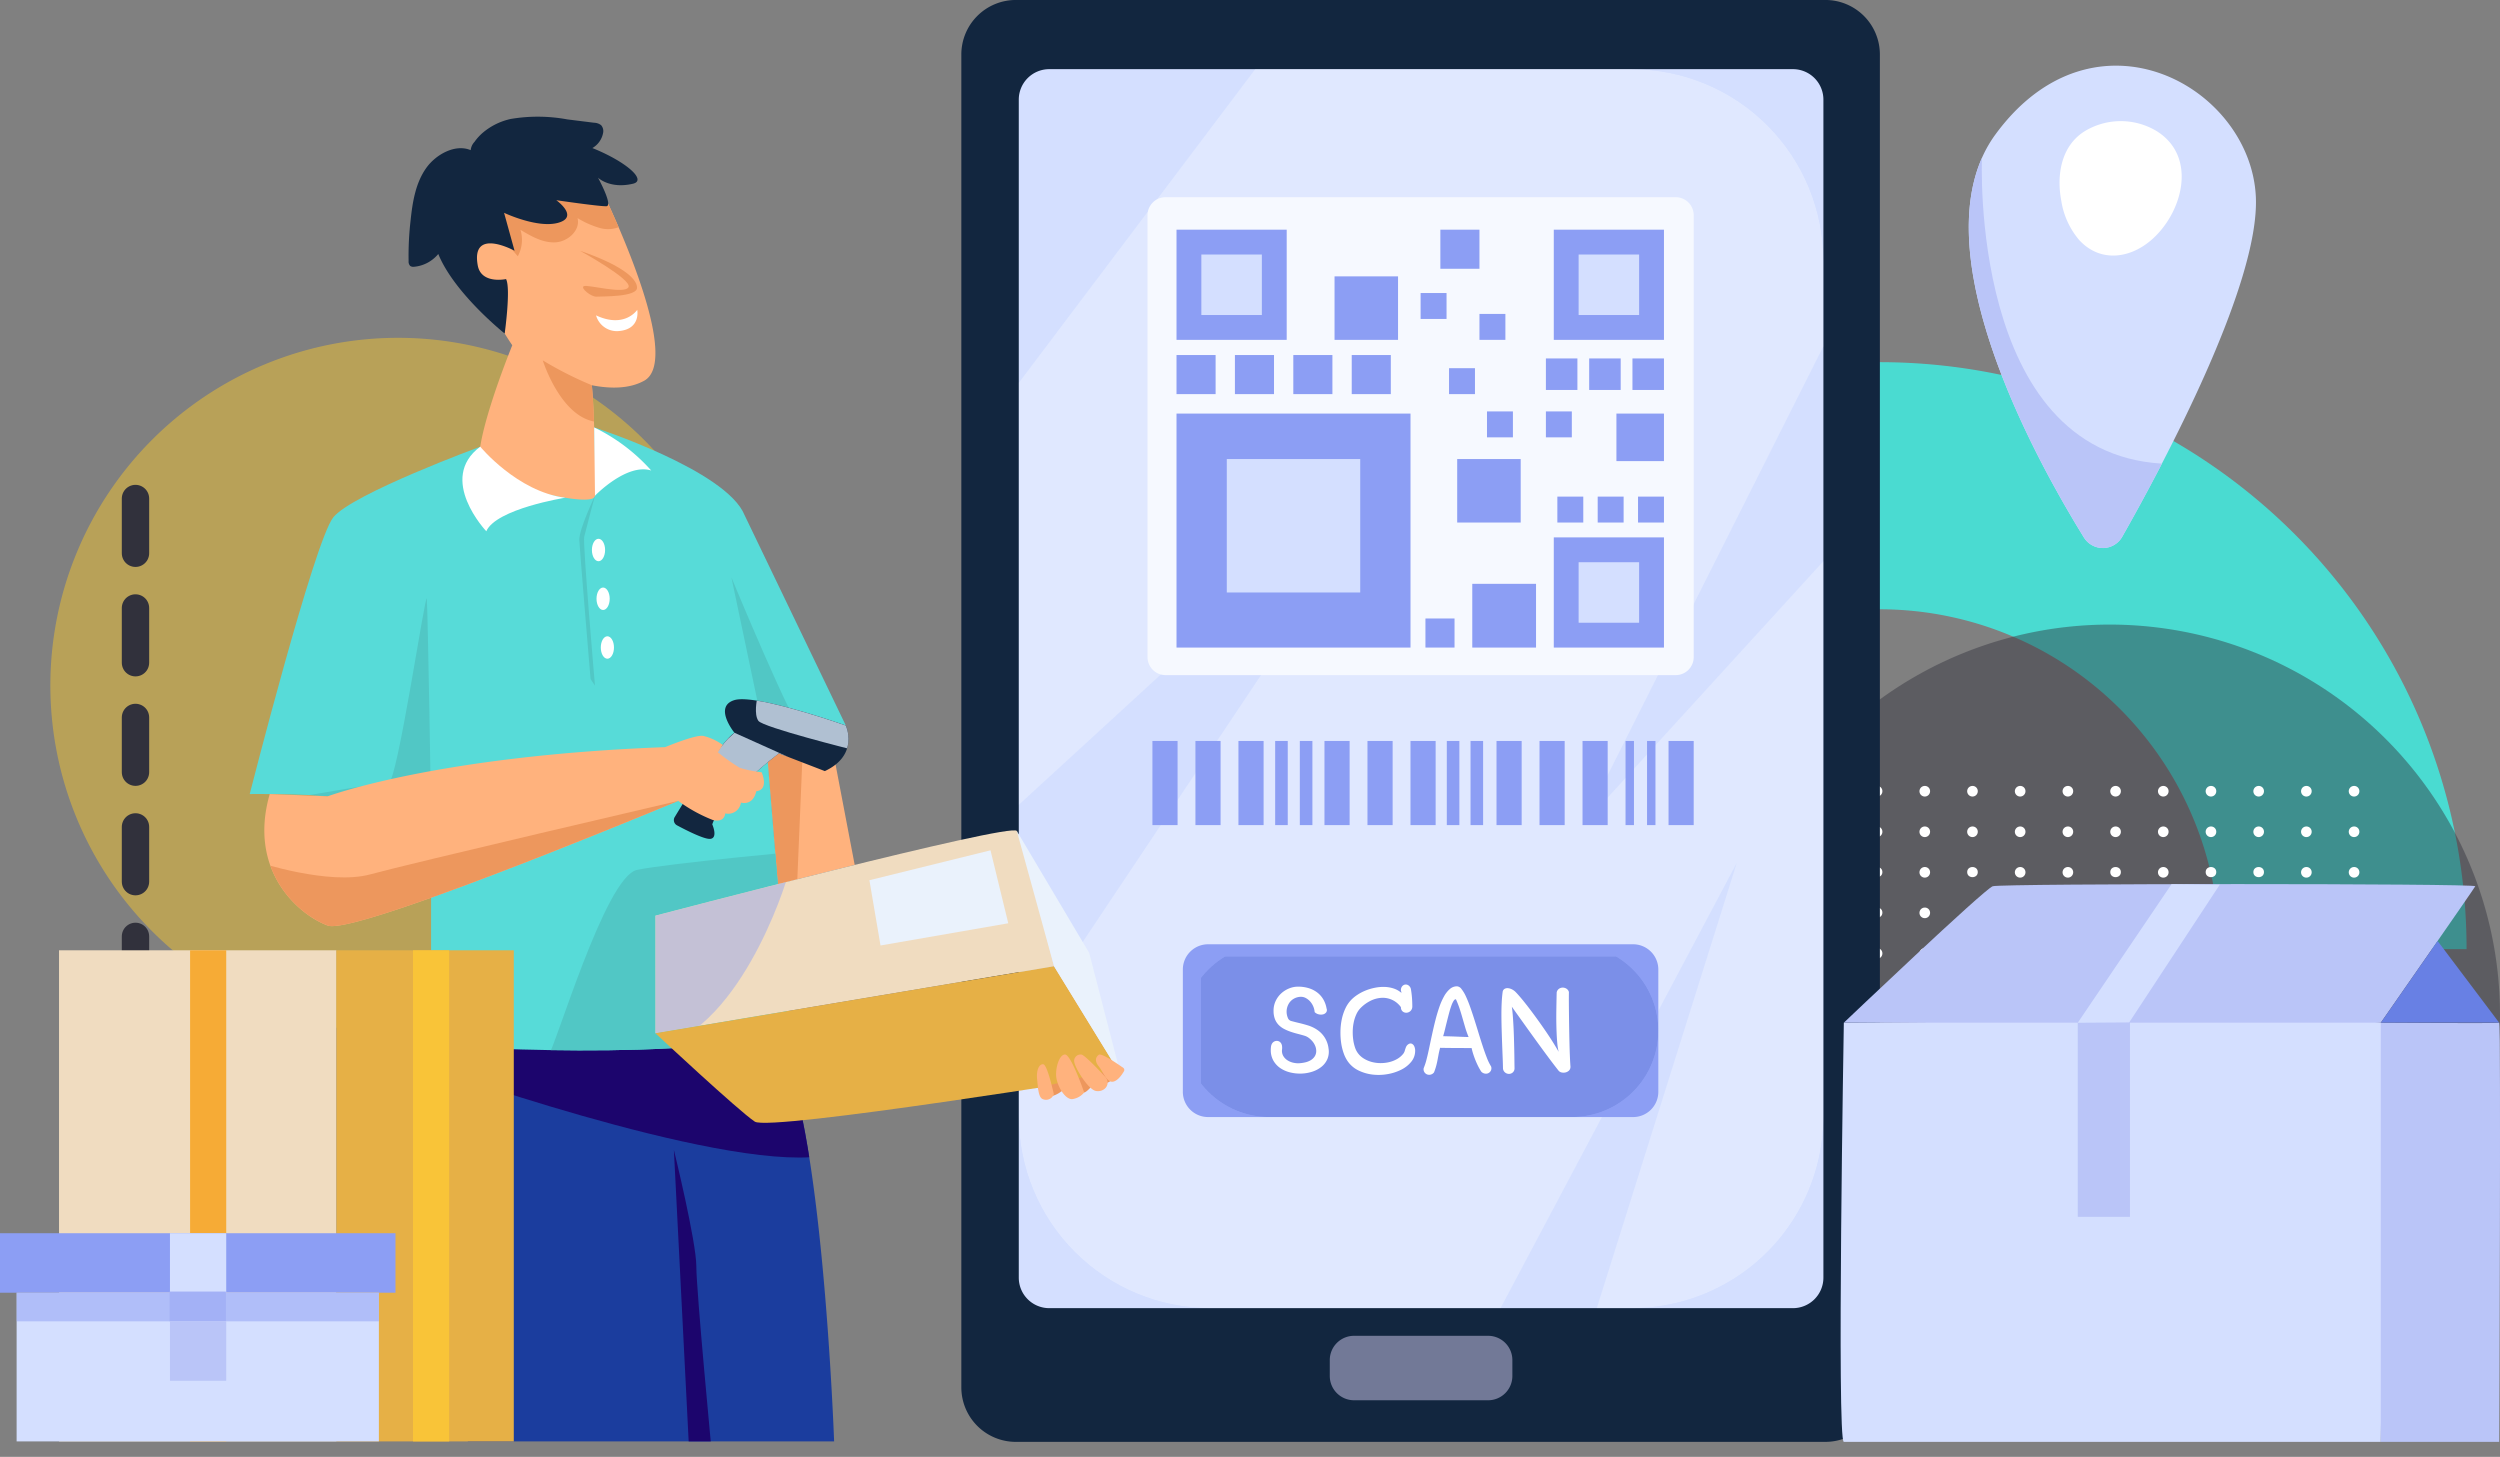 <svg xmlns="http://www.w3.org/2000/svg" xmlns:xlink="http://www.w3.org/1999/xlink" width="365.413" height="212.941" viewBox="0 0 365.413 212.941">
  <rect x="0" y="0" width="365.413" height="212.941" fill="#808080" stroke="none"/>
  <defs>
    <clipPath id="clip-path">
      <rect id="Rectángulo_352791" data-name="Rectángulo 352791" width="180.209" height="91.934" fill="#12263f"/>
    </clipPath>
    <clipPath id="clip-path-2">
      <rect id="Rectángulo_358504" data-name="Rectángulo 358504" width="365.413" height="212.941" fill="none"/>
    </clipPath>
    <clipPath id="clip-path-3">
      <rect id="Rectángulo_358431" data-name="Rectángulo 358431" width="365.413" height="212.94" fill="none"/>
    </clipPath>
    <clipPath id="clip-path-4">
      <path id="Rectángulo_358433" data-name="Rectángulo 358433" d="M28,0H89.609a28,28,0,0,1,28,28V153.1a28,28,0,0,1-28,28H28a28,28,0,0,1-28-28V28A28,28,0,0,1,28,0Z" fill="none"/>
    </clipPath>
    <clipPath id="clip-path-5">
      <rect id="Rectángulo_358432" data-name="Rectángulo 358432" width="137.346" height="196.52" fill="none"/>
    </clipPath>
    <clipPath id="clip-path-7">
      <path id="Rectángulo_358481" data-name="Rectángulo 358481" d="M12.628,0H56.871A12.627,12.627,0,0,1,69.5,12.627v0A12.628,12.628,0,0,1,56.87,25.255H12.628A12.628,12.628,0,0,1,0,12.628v0A12.628,12.628,0,0,1,12.628,0Z" fill="none"/>
    </clipPath>
    <clipPath id="clip-path-8">
      <rect id="Rectángulo_358480" data-name="Rectángulo 358480" width="69.136" height="26.555" fill="none"/>
    </clipPath>
    <clipPath id="clip-path-10">
      <path id="Trazado_751793" data-name="Trazado 751793" d="M398.381,959.792a40.4,40.4,0,0,0-1.76,19.339c1.793,10.107,4.867,38.671,4.867,38.671h53.537s-1.762-49-8.309-58.01Z" transform="translate(-396.115 -959.792)" fill="none"/>
    </clipPath>
    <clipPath id="clip-path-12">
      <path id="Trazado_751796" data-name="Trazado 751796" d="M703.99,677.083l1.716,20.685,11.232-2.806-3.6-18.872Z" transform="translate(-703.99 -676.09)" fill="#ed975d"/>
    </clipPath>
    <clipPath id="clip-path-14">
      <path id="Trazado_751800" data-name="Trazado 751800" d="M263.155,395.57s-18.683,6.874-21.47,10.317-12.224,40.456-12.224,40.456,18.978-.3,26.509,2.711v34.04s40.065,2.711,52.416-2.41c0,0-1.761-21.816-3.443-41.866l11.646-2.494L301.8,405.592h0c-2.62-6.582-21.987-12.837-21.987-12.837Z" transform="translate(-229.462 -392.755)" fill="none"/>
    </clipPath>
    <clipPath id="clip-path-16">
      <path id="Trazado_751804" data-name="Trazado 751804" d="M437.59,158.871c-5.837.179-12.248,4.155-13.659,6.812-1.964,3.7,5.314,15.711,7.162,18.376,0,0-6.831,16.7-4.286,18.547s16.261,5.413,16.377,3.447c.082-1.4-.024-11.705-.457-16.147,2.789.552,5.557.508,7.66-.669,4.723-2.643-2.021-18.756-5.123-25.53a8.222,8.222,0,0,0-7.428-4.839c-.082,0-.164,0-.246,0" transform="translate(-423.597 -158.867)" fill="none"/>
    </clipPath>
    <clipPath id="clip-path-18">
      <path id="Trazado_751818" data-name="Trazado 751818" d="M628.063,642.63c-3.125.944,0,4.776,0,4.776-1.988,1.292-7.156,9.706-8.732,12.321a.864.864,0,0,0,.332,1.21c1.342.719,3.995,2.066,4.862,1.979,1.179-.118.295-2.123.295-2.123,1.356-4.01,9.73-10.378,9.73-10.378l6.722,2.595c5.071-2.359,3.066-6.663,3.066-6.663S633.5,642.5,629.162,642.5a3.919,3.919,0,0,0-1.1.126" transform="translate(-619.207 -642.504)" fill="none"/>
    </clipPath>
    <clipPath id="clip-path-20">
      <path id="Trazado_751821" data-name="Trazado 751821" d="M301.495,677.75c-33.4,1.252-49.31,7.186-49.31,7.186l-8.481-.329c-3.248,11.325,4.332,17.707,8.481,19.224,3.7,1.351,42.765-14.713,51.222-18.224a22.118,22.118,0,0,0,5.076,2.8c1.758.416,1.8-.971,1.8-.971a1.874,1.874,0,0,0,2.294-1.573c1.924.416,2.239-1.665,2.239-1.665,1.943-.231.786-2.775.786-2.775a17.225,17.225,0,0,1-3.192-.647,27.8,27.8,0,0,1-3.2-2.268l.7-1.085a8.15,8.15,0,0,0-2.862-1.319,1.284,1.284,0,0,0-.184-.012c-1.173,0-4.1,1.143-5.37,1.659" transform="translate(-242.916 -676.09)" fill="none"/>
    </clipPath>
    <clipPath id="clip-path-22">
      <path id="Trazado_751824" data-name="Trazado 751824" d="M602.25,775.468v17.195l58.263-9.795s-4.625-18.5-5.442-19.774c-.036-.057-.174-.084-.4-.084-4.942,0-52.417,12.458-52.417,12.458" transform="translate(-602.25 -763.01)" fill="none"/>
    </clipPath>
    <clipPath id="clip-path-23">
      <rect id="Rectángulo_358489" data-name="Rectángulo 358489" width="24.013" height="27.74" fill="none"/>
    </clipPath>
    <clipPath id="clip-path-25">
      <rect id="Rectángulo_358498" data-name="Rectángulo 358498" width="52.95" height="4.178" fill="none"/>
    </clipPath>
    <clipPath id="clip-path-26">
      <path id="Trazado_751840" data-name="Trazado 751840" d="M1812.96,70.455c-11.6,15.85,5.7,47.217,12.926,58.9a3.259,3.259,0,0,0,5.608-.1c6.032-10.629,20.084-36.858,19.53-49.624-.448-10.339-9.906-19.219-20.444-19.219-6.012,0-12.377,2.891-17.619,10.052" transform="translate(-1809.062 -60.403)" fill="none"/>
    </clipPath>
  </defs>
  <g id="Grupo_1022456" data-name="Grupo 1022456" transform="translate(8055.661 7583.24)">
    <g id="Grupo_1020694" data-name="Grupo 1020694" transform="translate(-8048.3 -7536.442)">
      <g id="Enmascarar_grupo_1018593" data-name="Enmascarar grupo 1018593" transform="translate(177.843 0)" clip-path="url(#clip-path)">
        <path id="Trazado_151731" data-name="Trazado 151731" d="M85.8,135.479A49.676,49.676,0,1,1,135.479,85.8,49.732,49.732,0,0,1,85.8,135.479m0,36.128A85.8,85.8,0,1,0,0,85.8,85.8,85.8,0,0,0,85.8,171.607Z" transform="translate(3.722 6.131)" fill="#4adbd1"/>
      </g>
      <g id="Grupo_1018971" data-name="Grupo 1018971" transform="translate(0 0)">
        <path id="Trazado_145969" data-name="Trazado 145969" d="M50.818,0A50.818,50.818,0,1,1,0,50.818,50.818,50.818,0,0,1,50.818,0Z" transform="translate(0 2.579)" fill="#ffca28" opacity="0.444" style="mix-blend-mode: multiply;isolation: isolate"/>
        <rect id="Rectángulo_34812" data-name="Rectángulo 34812" width="358.052" height="150.812" transform="translate(0)" fill="none"/>
        <path id="Trazado_145971" data-name="Trazado 145971" d="M5.8,0A5.8,5.8,0,1,1,0,5.8,5.8,5.8,0,0,1,5.8,0Z" transform="translate(22.914 127.719)" fill="#31313c" opacity="0.444" style="mix-blend-mode: multiply;isolation: isolate"/>
        <g id="Grupo_80270" data-name="Grupo 80270" transform="translate(243.956 44.494)">
          <path id="Trazado_145968" data-name="Trazado 145968" d="M57.048,0A57.048,57.048,0,1,1,0,57.048,57.048,57.048,0,0,1,57.048,0Z" transform="translate(0)" fill="#31313c" opacity="0.444" style="mix-blend-mode: multiply;isolation: isolate"/>
          <g id="Grupo_78276" data-name="Grupo 78276" transform="translate(22.273 23.584)">
            <g id="Grupo_53306" data-name="Grupo 53306">
              <path id="Trazado_99200" data-name="Trazado 99200" d="M415.763,50.964a.775.775,0,1,1-.775-.74A.758.758,0,0,1,415.763,50.964Z" transform="translate(-414.214 -50.224)" fill="#fff"/>
              <path id="Trazado_99201" data-name="Trazado 99201" d="M424.209,50.964a.775.775,0,1,1-.774-.74A.758.758,0,0,1,424.209,50.964Z" transform="translate(-415.689 -50.224)" fill="#fff"/>
              <path id="Trazado_99202" data-name="Trazado 99202" d="M432.655,50.964a.775.775,0,1,1-.774-.74A.758.758,0,0,1,432.655,50.964Z" transform="translate(-417.163 -50.224)" fill="#fff"/>
              <path id="Trazado_99203" data-name="Trazado 99203" d="M441.1,50.964a.775.775,0,1,1-.775-.74A.758.758,0,0,1,441.1,50.964Z" transform="translate(-418.638 -50.224)" fill="#fff"/>
              <path id="Trazado_99204" data-name="Trazado 99204" d="M449.548,50.964a.775.775,0,1,1-.774-.74A.758.758,0,0,1,449.548,50.964Z" transform="translate(-420.112 -50.224)" fill="#fff"/>
              <path id="Trazado_99205" data-name="Trazado 99205" d="M457.994,50.964a.775.775,0,1,1-.774-.74A.758.758,0,0,1,457.994,50.964Z" transform="translate(-421.587 -50.224)" fill="#fff"/>
              <path id="Trazado_99206" data-name="Trazado 99206" d="M466.441,50.964a.775.775,0,1,1-.775-.74A.759.759,0,0,1,466.441,50.964Z" transform="translate(-423.061 -50.224)" fill="#fff"/>
              <path id="Trazado_99207" data-name="Trazado 99207" d="M474.887,50.964a.775.775,0,1,1-.774-.74A.758.758,0,0,1,474.887,50.964Z" transform="translate(-424.536 -50.224)" fill="#fff"/>
              <path id="Trazado_99208" data-name="Trazado 99208" d="M483.333,50.964a.775.775,0,1,1-.774-.74A.758.758,0,0,1,483.333,50.964Z" transform="translate(-426.01 -50.224)" fill="#fff"/>
              <path id="Trazado_99209" data-name="Trazado 99209" d="M491.78,50.964a.775.775,0,1,1-.775-.74A.759.759,0,0,1,491.78,50.964Z" transform="translate(-427.485 -50.224)" fill="#fff"/>
              <path id="Trazado_99210" data-name="Trazado 99210" d="M500.227,50.964a.775.775,0,1,1-.775-.74A.758.758,0,0,1,500.227,50.964Z" transform="translate(-428.96 -50.224)" fill="#fff"/>
            </g>
            <g id="Grupo_53307" data-name="Grupo 53307" transform="translate(0 5.927)">
              <path id="Trazado_99211" data-name="Trazado 99211" d="M415.763,58.472a.775.775,0,1,1-.775-.74A.758.758,0,0,1,415.763,58.472Z" transform="translate(-414.214 -57.732)" fill="#fff"/>
              <path id="Trazado_99212" data-name="Trazado 99212" d="M424.209,58.472a.775.775,0,1,1-.774-.74A.758.758,0,0,1,424.209,58.472Z" transform="translate(-415.689 -57.732)" fill="#fff"/>
              <path id="Trazado_99213" data-name="Trazado 99213" d="M432.655,58.472a.775.775,0,1,1-.774-.74A.758.758,0,0,1,432.655,58.472Z" transform="translate(-417.163 -57.732)" fill="#fff"/>
              <path id="Trazado_99214" data-name="Trazado 99214" d="M441.1,58.472a.775.775,0,1,1-.775-.74A.758.758,0,0,1,441.1,58.472Z" transform="translate(-418.638 -57.732)" fill="#fff"/>
              <path id="Trazado_99215" data-name="Trazado 99215" d="M449.548,58.472a.775.775,0,1,1-.774-.74A.758.758,0,0,1,449.548,58.472Z" transform="translate(-420.112 -57.732)" fill="#fff"/>
              <path id="Trazado_99216" data-name="Trazado 99216" d="M457.994,58.472a.775.775,0,1,1-.774-.74A.758.758,0,0,1,457.994,58.472Z" transform="translate(-421.587 -57.732)" fill="#fff"/>
              <path id="Trazado_99217" data-name="Trazado 99217" d="M466.441,58.472a.775.775,0,1,1-.775-.74A.759.759,0,0,1,466.441,58.472Z" transform="translate(-423.061 -57.732)" fill="#fff"/>
              <path id="Trazado_99218" data-name="Trazado 99218" d="M474.887,58.472a.775.775,0,1,1-.774-.74A.758.758,0,0,1,474.887,58.472Z" transform="translate(-424.536 -57.732)" fill="#fff"/>
              <path id="Trazado_99219" data-name="Trazado 99219" d="M483.333,58.472a.775.775,0,1,1-.774-.74A.758.758,0,0,1,483.333,58.472Z" transform="translate(-426.01 -57.732)" fill="#fff"/>
              <path id="Trazado_99220" data-name="Trazado 99220" d="M491.78,58.472a.775.775,0,1,1-.775-.74A.759.759,0,0,1,491.78,58.472Z" transform="translate(-427.485 -57.732)" fill="#fff"/>
              <path id="Trazado_99221" data-name="Trazado 99221" d="M500.227,58.472a.775.775,0,1,1-.775-.74A.758.758,0,0,1,500.227,58.472Z" transform="translate(-428.96 -57.732)" fill="#fff"/>
            </g>
            <g id="Grupo_53308" data-name="Grupo 53308" transform="translate(0 11.853)">
              <ellipse id="Elipse_3955" data-name="Elipse 3955" cx="0.775" cy="0.741" rx="0.775" ry="0.741" fill="#fff"/>
              <path id="Trazado_99222" data-name="Trazado 99222" d="M424.209,65.98a.775.775,0,1,1-.774-.74A.759.759,0,0,1,424.209,65.98Z" transform="translate(-415.689 -65.24)" fill="#fff"/>
              <ellipse id="Elipse_3956" data-name="Elipse 3956" cx="0.775" cy="0.741" rx="0.775" ry="0.741" transform="translate(13.944)" fill="#fff"/>
              <path id="Trazado_99223" data-name="Trazado 99223" d="M441.1,65.98a.775.775,0,1,1-.775-.74A.759.759,0,0,1,441.1,65.98Z" transform="translate(-418.638 -65.24)" fill="#fff"/>
              <path id="Trazado_99224" data-name="Trazado 99224" d="M449.548,65.98a.775.775,0,1,1-.774-.74A.759.759,0,0,1,449.548,65.98Z" transform="translate(-420.112 -65.24)" fill="#fff"/>
              <ellipse id="Elipse_3957" data-name="Elipse 3957" cx="0.775" cy="0.741" rx="0.775" ry="0.741" transform="translate(34.859)" fill="#fff"/>
              <path id="Trazado_99225" data-name="Trazado 99225" d="M466.441,65.98a.775.775,0,1,1-.775-.74A.759.759,0,0,1,466.441,65.98Z" transform="translate(-423.061 -65.24)" fill="#fff"/>
              <ellipse id="Elipse_3958" data-name="Elipse 3958" cx="0.775" cy="0.741" rx="0.775" ry="0.741" transform="translate(48.802)" fill="#fff"/>
              <ellipse id="Elipse_3959" data-name="Elipse 3959" cx="0.775" cy="0.741" rx="0.775" ry="0.741" transform="translate(55.774)" fill="#fff"/>
              <path id="Trazado_99226" data-name="Trazado 99226" d="M491.78,65.98a.775.775,0,1,1-.775-.74A.759.759,0,0,1,491.78,65.98Z" transform="translate(-427.485 -65.24)" fill="#fff"/>
              <path id="Trazado_99227" data-name="Trazado 99227" d="M500.227,65.98a.775.775,0,1,1-.775-.74A.759.759,0,0,1,500.227,65.98Z" transform="translate(-428.959 -65.24)" fill="#fff"/>
            </g>
            <g id="Grupo_53309" data-name="Grupo 53309" transform="translate(0 17.779)">
              <ellipse id="Elipse_3960" data-name="Elipse 3960" cx="0.775" cy="0.741" rx="0.775" ry="0.741" transform="translate(0 0)" fill="#fff"/>
              <path id="Trazado_99228" data-name="Trazado 99228" d="M424.209,73.488a.775.775,0,1,1-.774-.741A.758.758,0,0,1,424.209,73.488Z" transform="translate(-415.689 -72.747)" fill="#fff"/>
              <ellipse id="Elipse_3961" data-name="Elipse 3961" cx="0.775" cy="0.741" rx="0.775" ry="0.741" transform="translate(13.944 0)" fill="#fff"/>
              <path id="Trazado_99229" data-name="Trazado 99229" d="M441.1,73.488a.775.775,0,1,1-.775-.741A.758.758,0,0,1,441.1,73.488Z" transform="translate(-418.638 -72.747)" fill="#fff"/>
              <path id="Trazado_99230" data-name="Trazado 99230" d="M449.548,73.488a.775.775,0,1,1-.774-.741A.758.758,0,0,1,449.548,73.488Z" transform="translate(-420.112 -72.747)" fill="#fff"/>
              <ellipse id="Elipse_3962" data-name="Elipse 3962" cx="0.775" cy="0.741" rx="0.775" ry="0.741" transform="translate(34.859 0)" fill="#fff"/>
              <path id="Trazado_99231" data-name="Trazado 99231" d="M466.441,73.488a.775.775,0,1,1-.775-.741A.759.759,0,0,1,466.441,73.488Z" transform="translate(-423.061 -72.747)" fill="#fff"/>
              <ellipse id="Elipse_3963" data-name="Elipse 3963" cx="0.775" cy="0.741" rx="0.775" ry="0.741" transform="translate(48.802 0)" fill="#fff"/>
              <ellipse id="Elipse_3964" data-name="Elipse 3964" cx="0.775" cy="0.741" rx="0.775" ry="0.741" transform="translate(55.774 0)" fill="#fff"/>
              <path id="Trazado_99232" data-name="Trazado 99232" d="M491.78,73.488a.775.775,0,1,1-.775-.741A.759.759,0,0,1,491.78,73.488Z" transform="translate(-427.485 -72.747)" fill="#fff"/>
              <path id="Trazado_99233" data-name="Trazado 99233" d="M500.227,73.488a.775.775,0,1,1-.775-.741A.758.758,0,0,1,500.227,73.488Z" transform="translate(-428.959 -72.747)" fill="#fff"/>
            </g>
            <g id="Grupo_53310" data-name="Grupo 53310" transform="translate(0 23.706)">
              <path id="Trazado_99234" data-name="Trazado 99234" d="M415.763,81a.775.775,0,1,1-.775-.741A.758.758,0,0,1,415.763,81Z" transform="translate(-414.214 -80.255)" fill="#fff"/>
              <path id="Trazado_99235" data-name="Trazado 99235" d="M424.209,81a.775.775,0,1,1-.774-.741A.758.758,0,0,1,424.209,81Z" transform="translate(-415.689 -80.255)" fill="#fff"/>
              <path id="Trazado_99236" data-name="Trazado 99236" d="M432.655,81a.775.775,0,1,1-.774-.741A.758.758,0,0,1,432.655,81Z" transform="translate(-417.163 -80.255)" fill="#fff"/>
              <path id="Trazado_99237" data-name="Trazado 99237" d="M441.1,81a.775.775,0,1,1-.775-.741A.758.758,0,0,1,441.1,81Z" transform="translate(-418.638 -80.255)" fill="#fff"/>
              <path id="Trazado_99238" data-name="Trazado 99238" d="M449.548,81a.775.775,0,1,1-.774-.741A.758.758,0,0,1,449.548,81Z" transform="translate(-420.112 -80.255)" fill="#fff"/>
              <path id="Trazado_99239" data-name="Trazado 99239" d="M457.994,81a.775.775,0,1,1-.774-.741A.758.758,0,0,1,457.994,81Z" transform="translate(-421.587 -80.255)" fill="#fff"/>
              <path id="Trazado_99240" data-name="Trazado 99240" d="M466.441,81a.775.775,0,1,1-.775-.741A.759.759,0,0,1,466.441,81Z" transform="translate(-423.061 -80.255)" fill="#fff"/>
              <path id="Trazado_99241" data-name="Trazado 99241" d="M474.887,81a.775.775,0,1,1-.774-.741A.758.758,0,0,1,474.887,81Z" transform="translate(-424.536 -80.255)" fill="#fff"/>
              <path id="Trazado_99242" data-name="Trazado 99242" d="M483.333,81a.775.775,0,1,1-.774-.741A.758.758,0,0,1,483.333,81Z" transform="translate(-426.01 -80.255)" fill="#fff"/>
              <path id="Trazado_99243" data-name="Trazado 99243" d="M491.78,81a.775.775,0,1,1-.775-.741A.759.759,0,0,1,491.78,81Z" transform="translate(-427.485 -80.255)" fill="#fff"/>
              <path id="Trazado_99244" data-name="Trazado 99244" d="M500.227,81a.775.775,0,1,1-.775-.741A.758.758,0,0,1,500.227,81Z" transform="translate(-428.96 -80.255)" fill="#fff"/>
            </g>
            <g id="Grupo_53311" data-name="Grupo 53311" transform="translate(0 29.632)">
              <ellipse id="Elipse_3965" data-name="Elipse 3965" cx="0.775" cy="0.741" rx="0.775" ry="0.741" transform="translate(0 0)" fill="#fff"/>
              <path id="Trazado_99245" data-name="Trazado 99245" d="M424.209,88.5a.775.775,0,1,1-.774-.741A.758.758,0,0,1,424.209,88.5Z" transform="translate(-415.689 -87.763)" fill="#fff"/>
              <ellipse id="Elipse_3966" data-name="Elipse 3966" cx="0.775" cy="0.741" rx="0.775" ry="0.741" transform="translate(13.944 0)" fill="#fff"/>
              <path id="Trazado_99246" data-name="Trazado 99246" d="M441.1,88.5a.775.775,0,1,1-.775-.741A.758.758,0,0,1,441.1,88.5Z" transform="translate(-418.638 -87.763)" fill="#fff"/>
              <path id="Trazado_99247" data-name="Trazado 99247" d="M449.548,88.5a.775.775,0,1,1-.774-.741A.758.758,0,0,1,449.548,88.5Z" transform="translate(-420.112 -87.763)" fill="#fff"/>
              <ellipse id="Elipse_3967" data-name="Elipse 3967" cx="0.775" cy="0.741" rx="0.775" ry="0.741" transform="translate(34.859 0)" fill="#fff"/>
              <path id="Trazado_99248" data-name="Trazado 99248" d="M466.441,88.5a.775.775,0,1,1-.775-.741A.759.759,0,0,1,466.441,88.5Z" transform="translate(-423.061 -87.763)" fill="#fff"/>
              <ellipse id="Elipse_3968" data-name="Elipse 3968" cx="0.775" cy="0.741" rx="0.775" ry="0.741" transform="translate(48.802 0)" fill="#fff"/>
              <ellipse id="Elipse_3969" data-name="Elipse 3969" cx="0.775" cy="0.741" rx="0.775" ry="0.741" transform="translate(55.774 0)" fill="#fff"/>
              <path id="Trazado_99249" data-name="Trazado 99249" d="M491.78,88.5a.775.775,0,1,1-.775-.741A.759.759,0,0,1,491.78,88.5Z" transform="translate(-427.485 -87.763)" fill="#fff"/>
              <path id="Trazado_99250" data-name="Trazado 99250" d="M500.227,88.5a.775.775,0,1,1-.775-.741A.758.758,0,0,1,500.227,88.5Z" transform="translate(-428.959 -87.763)" fill="#fff"/>
            </g>
            <g id="Grupo_53312" data-name="Grupo 53312" transform="translate(0 35.559)">
              <ellipse id="Elipse_3970" data-name="Elipse 3970" cx="0.775" cy="0.741" rx="0.775" ry="0.741" fill="#fff"/>
              <path id="Trazado_99251" data-name="Trazado 99251" d="M424.209,96.011a.775.775,0,1,1-.774-.74A.758.758,0,0,1,424.209,96.011Z" transform="translate(-415.689 -95.271)" fill="#fff"/>
              <ellipse id="Elipse_3971" data-name="Elipse 3971" cx="0.775" cy="0.741" rx="0.775" ry="0.741" transform="translate(13.944)" fill="#fff"/>
              <path id="Trazado_99252" data-name="Trazado 99252" d="M441.1,96.011a.775.775,0,1,1-.775-.74A.758.758,0,0,1,441.1,96.011Z" transform="translate(-418.638 -95.271)" fill="#fff"/>
              <path id="Trazado_99253" data-name="Trazado 99253" d="M449.548,96.011a.775.775,0,1,1-.774-.74A.758.758,0,0,1,449.548,96.011Z" transform="translate(-420.112 -95.271)" fill="#fff"/>
              <ellipse id="Elipse_3972" data-name="Elipse 3972" cx="0.775" cy="0.741" rx="0.775" ry="0.741" transform="translate(34.859)" fill="#fff"/>
              <path id="Trazado_99254" data-name="Trazado 99254" d="M466.441,96.011a.775.775,0,1,1-.775-.74A.759.759,0,0,1,466.441,96.011Z" transform="translate(-423.061 -95.271)" fill="#fff"/>
              <ellipse id="Elipse_3973" data-name="Elipse 3973" cx="0.775" cy="0.741" rx="0.775" ry="0.741" transform="translate(48.802)" fill="#fff"/>
              <ellipse id="Elipse_3974" data-name="Elipse 3974" cx="0.775" cy="0.741" rx="0.775" ry="0.741" transform="translate(55.774)" fill="#fff"/>
              <path id="Trazado_99255" data-name="Trazado 99255" d="M491.78,96.011a.775.775,0,1,1-.775-.74A.759.759,0,0,1,491.78,96.011Z" transform="translate(-427.485 -95.271)" fill="#fff"/>
              <path id="Trazado_99256" data-name="Trazado 99256" d="M500.227,96.011a.775.775,0,1,1-.775-.74A.758.758,0,0,1,500.227,96.011Z" transform="translate(-428.959 -95.271)" fill="#fff"/>
            </g>
            <g id="Grupo_53313" data-name="Grupo 53313" transform="translate(0 41.485)">
              <path id="Trazado_99257" data-name="Trazado 99257" d="M415.763,103.519a.775.775,0,1,1-.775-.74A.758.758,0,0,1,415.763,103.519Z" transform="translate(-414.214 -102.779)" fill="#fff"/>
              <path id="Trazado_99258" data-name="Trazado 99258" d="M424.209,103.519a.775.775,0,1,1-.774-.74A.758.758,0,0,1,424.209,103.519Z" transform="translate(-415.689 -102.779)" fill="#fff"/>
              <path id="Trazado_99259" data-name="Trazado 99259" d="M432.655,103.519a.775.775,0,1,1-.774-.74A.758.758,0,0,1,432.655,103.519Z" transform="translate(-417.163 -102.779)" fill="#fff"/>
              <path id="Trazado_99260" data-name="Trazado 99260" d="M441.1,103.519a.775.775,0,1,1-.775-.74A.758.758,0,0,1,441.1,103.519Z" transform="translate(-418.638 -102.779)" fill="#fff"/>
              <path id="Trazado_99261" data-name="Trazado 99261" d="M449.548,103.519a.775.775,0,1,1-.774-.74A.758.758,0,0,1,449.548,103.519Z" transform="translate(-420.112 -102.779)" fill="#fff"/>
              <path id="Trazado_99262" data-name="Trazado 99262" d="M457.994,103.519a.775.775,0,1,1-.774-.74A.758.758,0,0,1,457.994,103.519Z" transform="translate(-421.587 -102.779)" fill="#fff"/>
              <path id="Trazado_99263" data-name="Trazado 99263" d="M466.441,103.519a.775.775,0,1,1-.775-.74A.759.759,0,0,1,466.441,103.519Z" transform="translate(-423.061 -102.779)" fill="#fff"/>
              <path id="Trazado_99264" data-name="Trazado 99264" d="M474.887,103.519a.775.775,0,1,1-.774-.74A.758.758,0,0,1,474.887,103.519Z" transform="translate(-424.536 -102.779)" fill="#fff"/>
              <path id="Trazado_99265" data-name="Trazado 99265" d="M483.333,103.519a.775.775,0,1,1-.774-.74A.758.758,0,0,1,483.333,103.519Z" transform="translate(-426.01 -102.779)" fill="#fff"/>
              <path id="Trazado_99266" data-name="Trazado 99266" d="M491.78,103.519a.775.775,0,1,1-.775-.74A.759.759,0,0,1,491.78,103.519Z" transform="translate(-427.485 -102.779)" fill="#fff"/>
              <path id="Trazado_99267" data-name="Trazado 99267" d="M500.227,103.519a.775.775,0,1,1-.775-.74A.758.758,0,0,1,500.227,103.519Z" transform="translate(-428.96 -102.779)" fill="#fff"/>
            </g>
            <g id="Grupo_53314" data-name="Grupo 53314" transform="translate(0 47.412)">
              <ellipse id="Elipse_3975" data-name="Elipse 3975" cx="0.775" cy="0.741" rx="0.775" ry="0.741" fill="#fff"/>
              <path id="Trazado_99268" data-name="Trazado 99268" d="M424.209,111.027a.775.775,0,1,1-.774-.74A.759.759,0,0,1,424.209,111.027Z" transform="translate(-415.689 -110.287)" fill="#fff"/>
              <ellipse id="Elipse_3976" data-name="Elipse 3976" cx="0.775" cy="0.741" rx="0.775" ry="0.741" transform="translate(13.944)" fill="#fff"/>
              <path id="Trazado_99269" data-name="Trazado 99269" d="M441.1,111.027a.775.775,0,1,1-.775-.74A.759.759,0,0,1,441.1,111.027Z" transform="translate(-418.638 -110.287)" fill="#fff"/>
              <path id="Trazado_99270" data-name="Trazado 99270" d="M449.548,111.027a.775.775,0,1,1-.774-.74A.759.759,0,0,1,449.548,111.027Z" transform="translate(-420.112 -110.287)" fill="#fff"/>
              <ellipse id="Elipse_3977" data-name="Elipse 3977" cx="0.775" cy="0.741" rx="0.775" ry="0.741" transform="translate(34.859)" fill="#fff"/>
              <path id="Trazado_99271" data-name="Trazado 99271" d="M466.441,111.027a.775.775,0,1,1-.775-.74A.759.759,0,0,1,466.441,111.027Z" transform="translate(-423.061 -110.287)" fill="#fff"/>
              <ellipse id="Elipse_3978" data-name="Elipse 3978" cx="0.775" cy="0.741" rx="0.775" ry="0.741" transform="translate(48.802)" fill="#fff"/>
              <ellipse id="Elipse_3979" data-name="Elipse 3979" cx="0.775" cy="0.741" rx="0.775" ry="0.741" transform="translate(55.774)" fill="#fff"/>
              <path id="Trazado_99272" data-name="Trazado 99272" d="M491.78,111.027a.775.775,0,1,1-.775-.74A.759.759,0,0,1,491.78,111.027Z" transform="translate(-427.485 -110.287)" fill="#fff"/>
              <path id="Trazado_99273" data-name="Trazado 99273" d="M500.227,111.027a.775.775,0,1,1-.775-.74A.759.759,0,0,1,500.227,111.027Z" transform="translate(-428.959 -110.287)" fill="#fff"/>
            </g>
            <g id="Grupo_53315" data-name="Grupo 53315" transform="translate(0 53.338)">
              <path id="Trazado_99274" data-name="Trazado 99274" d="M415.763,118.535a.775.775,0,1,1-.775-.741A.759.759,0,0,1,415.763,118.535Z" transform="translate(-414.214 -117.794)" fill="#fff"/>
              <path id="Trazado_99275" data-name="Trazado 99275" d="M424.209,118.535a.775.775,0,1,1-.774-.741A.759.759,0,0,1,424.209,118.535Z" transform="translate(-415.689 -117.794)" fill="#fff"/>
              <path id="Trazado_99276" data-name="Trazado 99276" d="M432.655,118.535a.775.775,0,1,1-.774-.741A.759.759,0,0,1,432.655,118.535Z" transform="translate(-417.163 -117.794)" fill="#fff"/>
              <path id="Trazado_99277" data-name="Trazado 99277" d="M441.1,118.535a.775.775,0,1,1-.775-.741A.759.759,0,0,1,441.1,118.535Z" transform="translate(-418.638 -117.794)" fill="#fff"/>
              <path id="Trazado_99278" data-name="Trazado 99278" d="M449.548,118.535a.775.775,0,1,1-.774-.741A.759.759,0,0,1,449.548,118.535Z" transform="translate(-420.112 -117.794)" fill="#fff"/>
              <path id="Trazado_99279" data-name="Trazado 99279" d="M457.994,118.535a.775.775,0,1,1-.774-.741A.759.759,0,0,1,457.994,118.535Z" transform="translate(-421.587 -117.794)" fill="#fff"/>
              <path id="Trazado_99280" data-name="Trazado 99280" d="M466.441,118.535a.775.775,0,1,1-.775-.741A.759.759,0,0,1,466.441,118.535Z" transform="translate(-423.061 -117.794)" fill="#fff"/>
              <path id="Trazado_99281" data-name="Trazado 99281" d="M474.887,118.535a.775.775,0,1,1-.774-.741A.759.759,0,0,1,474.887,118.535Z" transform="translate(-424.536 -117.794)" fill="#fff"/>
              <path id="Trazado_99282" data-name="Trazado 99282" d="M483.333,118.535a.775.775,0,1,1-.774-.741A.759.759,0,0,1,483.333,118.535Z" transform="translate(-426.01 -117.794)" fill="#fff"/>
              <path id="Trazado_99283" data-name="Trazado 99283" d="M491.78,118.535a.775.775,0,1,1-.775-.741A.759.759,0,0,1,491.78,118.535Z" transform="translate(-427.485 -117.794)" fill="#fff"/>
              <path id="Trazado_99284" data-name="Trazado 99284" d="M500.227,118.535a.775.775,0,1,1-.775-.741A.759.759,0,0,1,500.227,118.535Z" transform="translate(-428.96 -117.794)" fill="#fff"/>
            </g>
            <g id="Grupo_53316" data-name="Grupo 53316" transform="translate(0 59.264)">
              <ellipse id="Elipse_3980" data-name="Elipse 3980" cx="0.775" cy="0.741" rx="0.775" ry="0.741" transform="translate(0 0)" fill="#fff"/>
              <path id="Trazado_99285" data-name="Trazado 99285" d="M424.209,126.043a.775.775,0,1,1-.774-.741A.758.758,0,0,1,424.209,126.043Z" transform="translate(-415.689 -125.302)" fill="#fff"/>
              <ellipse id="Elipse_3981" data-name="Elipse 3981" cx="0.775" cy="0.741" rx="0.775" ry="0.741" transform="translate(13.944 0)" fill="#fff"/>
              <path id="Trazado_99286" data-name="Trazado 99286" d="M441.1,126.043a.775.775,0,1,1-.775-.741A.758.758,0,0,1,441.1,126.043Z" transform="translate(-418.638 -125.302)" fill="#fff"/>
              <path id="Trazado_99287" data-name="Trazado 99287" d="M449.548,126.043a.775.775,0,1,1-.774-.741A.758.758,0,0,1,449.548,126.043Z" transform="translate(-420.112 -125.302)" fill="#fff"/>
              <ellipse id="Elipse_3982" data-name="Elipse 3982" cx="0.775" cy="0.741" rx="0.775" ry="0.741" transform="translate(34.859 0)" fill="#fff"/>
              <path id="Trazado_99288" data-name="Trazado 99288" d="M466.441,126.043a.775.775,0,1,1-.775-.741A.759.759,0,0,1,466.441,126.043Z" transform="translate(-423.061 -125.302)" fill="#fff"/>
              <ellipse id="Elipse_3983" data-name="Elipse 3983" cx="0.775" cy="0.741" rx="0.775" ry="0.741" transform="translate(48.802 0)" fill="#fff"/>
              <ellipse id="Elipse_3984" data-name="Elipse 3984" cx="0.775" cy="0.741" rx="0.775" ry="0.741" transform="translate(55.774 0)" fill="#fff"/>
              <path id="Trazado_99289" data-name="Trazado 99289" d="M491.78,126.043a.775.775,0,1,1-.775-.741A.759.759,0,0,1,491.78,126.043Z" transform="translate(-427.485 -125.302)" fill="#fff"/>
              <path id="Trazado_99290" data-name="Trazado 99290" d="M500.227,126.043a.775.775,0,1,1-.775-.741A.758.758,0,0,1,500.227,126.043Z" transform="translate(-428.959 -125.302)" fill="#fff"/>
            </g>
            <g id="Grupo_53317" data-name="Grupo 53317" transform="translate(0 65.191)">
              <ellipse id="Elipse_3985" data-name="Elipse 3985" cx="0.775" cy="0.741" rx="0.775" ry="0.741" transform="translate(0 0)" fill="#fff"/>
              <path id="Trazado_99291" data-name="Trazado 99291" d="M424.209,133.551a.775.775,0,1,1-.774-.741A.758.758,0,0,1,424.209,133.551Z" transform="translate(-415.689 -132.81)" fill="#fff"/>
              <ellipse id="Elipse_3986" data-name="Elipse 3986" cx="0.775" cy="0.741" rx="0.775" ry="0.741" transform="translate(13.944 0)" fill="#fff"/>
              <path id="Trazado_99292" data-name="Trazado 99292" d="M441.1,133.551a.775.775,0,1,1-.775-.741A.758.758,0,0,1,441.1,133.551Z" transform="translate(-418.638 -132.81)" fill="#fff"/>
              <path id="Trazado_99293" data-name="Trazado 99293" d="M449.548,133.551a.775.775,0,1,1-.774-.741A.758.758,0,0,1,449.548,133.551Z" transform="translate(-420.112 -132.81)" fill="#fff"/>
              <ellipse id="Elipse_3987" data-name="Elipse 3987" cx="0.775" cy="0.741" rx="0.775" ry="0.741" transform="translate(34.859 0)" fill="#fff"/>
              <path id="Trazado_99294" data-name="Trazado 99294" d="M466.441,133.551a.775.775,0,1,1-.775-.741A.759.759,0,0,1,466.441,133.551Z" transform="translate(-423.061 -132.81)" fill="#fff"/>
              <ellipse id="Elipse_3988" data-name="Elipse 3988" cx="0.775" cy="0.741" rx="0.775" ry="0.741" transform="translate(48.802 0)" fill="#fff"/>
              <ellipse id="Elipse_3989" data-name="Elipse 3989" cx="0.775" cy="0.741" rx="0.775" ry="0.741" transform="translate(55.774 0)" fill="#fff"/>
              <path id="Trazado_99295" data-name="Trazado 99295" d="M491.78,133.551a.775.775,0,1,1-.775-.741A.759.759,0,0,1,491.78,133.551Z" transform="translate(-427.485 -132.81)" fill="#fff"/>
              <path id="Trazado_99296" data-name="Trazado 99296" d="M500.227,133.551a.775.775,0,1,1-.775-.741A.758.758,0,0,1,500.227,133.551Z" transform="translate(-428.959 -132.81)" fill="#fff"/>
            </g>
          </g>
        </g>
        <line id="Línea_138" data-name="Línea 138" y2="108.302" transform="translate(12.442 26.068)" fill="none" stroke="#31313c" stroke-linecap="round" stroke-width="4" stroke-dasharray="8"/>
      </g>
    </g>
    <g id="Grupo_1022561" data-name="Grupo 1022561" transform="translate(-8055.661 -7583.24)">
      <g id="Grupo_1022560" data-name="Grupo 1022560" clip-path="url(#clip-path-2)">
        <g id="Grupo_1022507" data-name="Grupo 1022507" transform="translate(0 0.001)">
          <g id="Grupo_1022506" data-name="Grupo 1022506" clip-path="url(#clip-path-3)">
            <path id="Trazado_751779" data-name="Trazado 751779" d="M1009.646,210.755H891.32a7.967,7.967,0,0,1-7.967-7.966V7.97A7.967,7.967,0,0,1,891.32,0h118.326a7.966,7.966,0,0,1,7.966,7.966V202.788a7.966,7.966,0,0,1-7.966,7.966" transform="translate(-742.839 -0.004)" fill="#12263f"/>
            <path id="Trazado_751780" data-name="Trazado 751780" d="M1049.271,244.645h-108.7a4.454,4.454,0,0,1-4.454-4.454V68a4.454,4.454,0,0,1,4.454-4.454h108.7A4.454,4.454,0,0,1,1053.725,68V240.191a4.454,4.454,0,0,1-4.454,4.454" transform="translate(-787.207 -53.439)" fill="#d4dfff"/>
          </g>
        </g>
        <g id="Grupo_1022512" data-name="Grupo 1022512" transform="translate(148.907 10.108)">
          <g id="Grupo_1022511" data-name="Grupo 1022511" clip-path="url(#clip-path-4)">
            <g id="Grupo_1022510" data-name="Grupo 1022510" transform="translate(-8.393 -4.805)" opacity="0.34">
              <g id="Grupo_1022509" data-name="Grupo 1022509">
                <g id="Grupo_1022508" data-name="Grupo 1022508" clip-path="url(#clip-path-5)">
                  <path id="Trazado_751781" data-name="Trazado 751781" d="M929.054,34.506l-45.7,60.63v58.242l67.13-61.587-64.507,96.553v41.52h70.557l40.156-75.691L974.26,225.515h35.1l8.255-8.526L1020.7,97.631l-46.55,51.012L1014.5,68.434l-2.159-35.09Z" transform="translate(-883.353 -33.343)" fill="#f6f9ff"/>
                </g>
              </g>
            </g>
          </g>
        </g>
        <g id="Grupo_1022514" data-name="Grupo 1022514" transform="translate(0 0.001)">
          <g id="Grupo_1022513" data-name="Grupo 1022513" clip-path="url(#clip-path-3)">
            <path id="Trazado_751782" data-name="Trazado 751782" d="M1245.047,1236.858h-19.593a3.548,3.548,0,0,1-3.548-3.548v-2.326a3.548,3.548,0,0,1,3.548-3.548h19.593a3.548,3.548,0,0,1,3.548,3.548v2.326a3.548,3.548,0,0,1-3.548,3.548" transform="translate(-1027.539 -1032.189)" fill="#727997"/>
            <rect id="Rectángulo_358434" data-name="Rectángulo 358434" width="3.675" height="12.301" transform="translate(168.445 108.301)" fill="#8c9ef4"/>
            <rect id="Rectángulo_358435" data-name="Rectángulo 358435" width="3.675" height="12.301" transform="translate(174.731 108.301)" fill="#8c9ef4"/>
            <rect id="Rectángulo_358436" data-name="Rectángulo 358436" width="3.675" height="12.301" transform="translate(181.018 108.301)" fill="#8c9ef4"/>
            <rect id="Rectángulo_358437" data-name="Rectángulo 358437" width="1.838" height="12.301" transform="translate(186.386 108.301)" fill="#8c9ef4"/>
            <rect id="Rectángulo_358438" data-name="Rectángulo 358438" width="1.838" height="12.301" transform="translate(189.989 108.301)" fill="#8c9ef4"/>
            <rect id="Rectángulo_358439" data-name="Rectángulo 358439" width="3.675" height="12.301" transform="translate(193.591 108.301)" fill="#8c9ef4"/>
            <rect id="Rectángulo_358440" data-name="Rectángulo 358440" width="3.675" height="12.301" transform="translate(199.878 108.301)" fill="#8c9ef4"/>
            <rect id="Rectángulo_358441" data-name="Rectángulo 358441" width="3.675" height="12.301" transform="translate(206.165 108.301)" fill="#8c9ef4"/>
            <rect id="Rectángulo_358442" data-name="Rectángulo 358442" width="1.838" height="12.301" transform="translate(214.942 108.301)" fill="#8c9ef4"/>
            <rect id="Rectángulo_358443" data-name="Rectángulo 358443" width="1.838" height="12.301" transform="translate(211.472 108.301)" fill="#8c9ef4"/>
            <rect id="Rectángulo_358444" data-name="Rectángulo 358444" width="3.675" height="12.301" transform="translate(218.738 108.301)" fill="#8c9ef4"/>
            <rect id="Rectángulo_358445" data-name="Rectángulo 358445" width="3.675" height="12.301" transform="translate(225.024 108.301)" fill="#8c9ef4"/>
            <rect id="Rectángulo_358446" data-name="Rectángulo 358446" width="3.675" height="12.301" transform="translate(231.311 108.301)" fill="#8c9ef4"/>
            <rect id="Rectángulo_358447" data-name="Rectángulo 358447" width="1.229" height="12.301" transform="translate(237.598 108.301)" fill="#8c9ef4"/>
            <rect id="Rectángulo_358448" data-name="Rectángulo 358448" width="1.229" height="12.301" transform="translate(240.741 108.301)" fill="#8c9ef4"/>
            <rect id="Rectángulo_358449" data-name="Rectángulo 358449" width="3.675" height="12.301" transform="translate(243.884 108.301)" fill="#8c9ef4"/>
            <path id="Trazado_751783" data-name="Trazado 751783" d="M1131.635,251.059h-74.571a2.631,2.631,0,0,1-2.63-2.631V183.837a2.631,2.631,0,0,1,2.63-2.631h74.571a2.63,2.63,0,0,1,2.63,2.631v64.592a2.63,2.63,0,0,1-2.63,2.631" transform="translate(-886.705 -152.382)" fill="#f6f9ff"/>
            <rect id="Rectángulo_358450" data-name="Rectángulo 358450" width="16.105" height="16.105" transform="translate(171.965 33.57)" fill="#8c9ef4"/>
            <rect id="Rectángulo_358451" data-name="Rectángulo 358451" width="34.202" height="34.202" transform="translate(171.965 60.45)" fill="#8c9ef4"/>
            <rect id="Rectángulo_358452" data-name="Rectángulo 358452" width="19.504" height="19.504" transform="translate(179.314 67.095)" fill="#d4dfff"/>
            <rect id="Rectángulo_358453" data-name="Rectángulo 358453" width="16.105" height="16.105" transform="translate(227.109 78.546)" fill="#8c9ef4"/>
            <rect id="Rectángulo_358454" data-name="Rectángulo 358454" width="16.105" height="16.105" transform="translate(227.109 33.57)" fill="#8c9ef4"/>
            <rect id="Rectángulo_358455" data-name="Rectángulo 358455" width="5.714" height="5.714" transform="translate(210.531 33.57)" fill="#8c9ef4"/>
            <rect id="Rectángulo_358456" data-name="Rectángulo 358456" width="5.714" height="5.714" transform="translate(171.965 51.892)" fill="#8c9ef4"/>
            <rect id="Rectángulo_358457" data-name="Rectángulo 358457" width="5.714" height="5.714" transform="translate(180.502 51.892)" fill="#8c9ef4"/>
            <rect id="Rectángulo_358458" data-name="Rectángulo 358458" width="5.714" height="5.714" transform="translate(189.038 51.892)" fill="#8c9ef4"/>
            <rect id="Rectángulo_358459" data-name="Rectángulo 358459" width="5.714" height="5.714" transform="translate(197.574 51.892)" fill="#8c9ef4"/>
            <rect id="Rectángulo_358460" data-name="Rectángulo 358460" width="3.79" height="3.79" transform="translate(216.246 45.884)" fill="#8c9ef4"/>
            <rect id="Rectángulo_358461" data-name="Rectángulo 358461" width="3.79" height="3.79" transform="translate(207.644 42.829)" fill="#8c9ef4"/>
            <rect id="Rectángulo_358462" data-name="Rectángulo 358462" width="3.79" height="3.79" transform="translate(225.956 60.134)" fill="#8c9ef4"/>
            <rect id="Rectángulo_358463" data-name="Rectángulo 358463" width="3.79" height="3.79" transform="translate(211.799 53.816)" fill="#8c9ef4"/>
            <rect id="Rectángulo_358464" data-name="Rectángulo 358464" width="3.79" height="3.79" transform="translate(217.346 60.134)" fill="#8c9ef4"/>
            <rect id="Rectángulo_358465" data-name="Rectángulo 358465" width="3.79" height="3.79" transform="translate(227.631 72.586)" fill="#8c9ef4"/>
            <rect id="Rectángulo_358466" data-name="Rectángulo 358466" width="3.79" height="3.79" transform="translate(233.527 72.586)" fill="#8c9ef4"/>
            <rect id="Rectángulo_358467" data-name="Rectángulo 358467" width="3.79" height="3.79" transform="translate(239.423 72.586)" fill="#8c9ef4"/>
            <rect id="Rectángulo_358468" data-name="Rectángulo 358468" width="9.281" height="9.281" transform="translate(195.064 40.394)" fill="#8c9ef4"/>
            <rect id="Rectángulo_358469" data-name="Rectángulo 358469" width="9.281" height="9.281" transform="translate(212.991 67.095)" fill="#8c9ef4"/>
            <rect id="Rectángulo_358470" data-name="Rectángulo 358470" width="4.251" height="4.251" transform="translate(208.351 90.4)" fill="#8c9ef4"/>
            <rect id="Rectángulo_358471" data-name="Rectángulo 358471" width="9.318" height="9.318" transform="translate(215.197 85.334)" fill="#8c9ef4"/>
            <rect id="Rectángulo_358472" data-name="Rectángulo 358472" width="6.948" height="6.948" transform="translate(236.265 60.45)" fill="#8c9ef4"/>
            <rect id="Rectángulo_358473" data-name="Rectángulo 358473" width="4.606" height="4.606" transform="translate(225.956 52.392)" fill="#8c9ef4"/>
            <rect id="Rectángulo_358474" data-name="Rectángulo 358474" width="4.606" height="4.606" transform="translate(232.282 52.392)" fill="#8c9ef4"/>
            <rect id="Rectángulo_358475" data-name="Rectángulo 358475" width="4.606" height="4.606" transform="translate(238.608 52.392)" fill="#8c9ef4"/>
            <rect id="Rectángulo_358476" data-name="Rectángulo 358476" width="8.843" height="8.843" transform="translate(230.74 82.177)" fill="#d4dfff"/>
            <rect id="Rectángulo_358477" data-name="Rectángulo 358477" width="8.843" height="8.843" transform="translate(175.596 37.201)" fill="#d4dfff"/>
            <rect id="Rectángulo_358478" data-name="Rectángulo 358478" width="8.843" height="8.843" transform="translate(230.74 37.201)" fill="#d4dfff"/>
            <path id="Trazado_751784" data-name="Trazado 751784" d="M1152.725,892.926H1090.6a3.689,3.689,0,0,1-3.688-3.689V871.36a3.689,3.689,0,0,1,3.688-3.689h62.121a3.689,3.689,0,0,1,3.689,3.689v17.878a3.689,3.689,0,0,1-3.689,3.689" transform="translate(-914.021 -729.652)" fill="#8c9ef4"/>
          </g>
        </g>
        <g id="Grupo_1022519" data-name="Grupo 1022519" transform="translate(172.895 138.02)">
          <g id="Grupo_1022518" data-name="Grupo 1022518" clip-path="url(#clip-path-7)">
            <g id="Grupo_1022517" data-name="Grupo 1022517" transform="translate(2.648 1.805)" opacity="0.15">
              <g id="Grupo_1022516" data-name="Grupo 1022516">
                <g id="Grupo_1022515" data-name="Grupo 1022515" clip-path="url(#clip-path-8)">
                  <path id="Trazado_751785" data-name="Trazado 751785" d="M1169.637,905.576H1106.61a3.055,3.055,0,0,1-3.055-3.055V882.076a3.055,3.055,0,0,1,3.055-3.055h63.027a3.054,3.054,0,0,1,3.055,3.055v20.446a3.055,3.055,0,0,1-3.055,3.055" transform="translate(-1103.556 -879.021)" fill="#1b3d9e"/>
                </g>
              </g>
            </g>
          </g>
        </g>
        <g id="Grupo_1022521" data-name="Grupo 1022521" transform="translate(0 0.001)">
          <g id="Grupo_1022520" data-name="Grupo 1022520" clip-path="url(#clip-path-3)">
            <path id="Trazado_751786" data-name="Trazado 751786" d="M1175.878,909.87a.582.582,0,0,1-.068.548.81.81,0,0,1-.456.29,1.327,1.327,0,0,1-.635-.006,1.2,1.2,0,0,1-.592-.327,2.55,2.55,0,0,0-.185-.783,2.616,2.616,0,0,0-.431-.721,2.353,2.353,0,0,0-.641-.53,1.484,1.484,0,0,0-.789-.2,2.132,2.132,0,0,0-1.035.3,2.019,2.019,0,0,0-.715.727,2.315,2.315,0,0,0-.3,1.017,2.387,2.387,0,0,0,.234,1.159.755.755,0,0,0,.536.357q.437.123,1.042.265t1.294.351a5.107,5.107,0,0,1,1.313.616,3.793,3.793,0,0,1,1.707,2.761,2.82,2.82,0,0,1-.166,1.541,2.961,2.961,0,0,1-.857,1.128,4.137,4.137,0,0,1-1.331.715,5.71,5.71,0,0,1-1.59.283,6.016,6.016,0,0,1-1.627-.16,4.453,4.453,0,0,1-1.436-.61,3.3,3.3,0,0,1-1.029-1.079,3.06,3.06,0,0,1-.407-1.559,4.381,4.381,0,0,1,.025-.475,1.3,1.3,0,0,1,.111-.413.875.875,0,0,1,.247-.314.857.857,0,0,1,.431-.166.755.755,0,0,1,.419.086.781.781,0,0,1,.277.265.977.977,0,0,1,.135.394,2.141,2.141,0,0,1,.006.487,1.52,1.52,0,0,0,.154.931,1.861,1.861,0,0,0,.586.641,2.574,2.574,0,0,0,.838.37,3.04,3.04,0,0,0,.912.093,5.35,5.35,0,0,0,.9-.13,2.716,2.716,0,0,0,.826-.333,1.752,1.752,0,0,0,.592-.6,1.5,1.5,0,0,0,.173-.924,1.93,1.93,0,0,0-.167-.616,2.487,2.487,0,0,0-.376-.6,3.222,3.222,0,0,0-.53-.5,1.984,1.984,0,0,0-.629-.32q-.493-.148-1.023-.283t-1.029-.308a6.715,6.715,0,0,1-.943-.407,3.137,3.137,0,0,1-.783-.579,2.516,2.516,0,0,1-.536-.832,3.254,3.254,0,0,1-.209-1.165,3.332,3.332,0,0,1,.3-1.491,3.561,3.561,0,0,1,.832-1.134,3.783,3.783,0,0,1,1.159-.721,3.445,3.445,0,0,1,1.27-.253,5.3,5.3,0,0,1,1.578.222,3.961,3.961,0,0,1,1.257.641,3.464,3.464,0,0,1,.887,1.017,3.951,3.951,0,0,1,.468,1.325" transform="translate(-981.971 -762.443)" fill="#fff"/>
            <path id="Trazado_751787" data-name="Trazado 751787" d="M1240.5,905.62a.85.85,0,0,1,.129-.635.727.727,0,0,1,.431-.3.688.688,0,0,1,.512.1.871.871,0,0,1,.37.536q.111.641.16,1.282t.049,1.307a.891.891,0,0,1-.265.629.918.918,0,0,1-.536.253.819.819,0,0,1-.555-.142.751.751,0,0,1-.308-.567v-.1a3.262,3.262,0,0,0-2.9-1.362,4.139,4.139,0,0,0-1.572.444,5.38,5.38,0,0,0-1.4,1.017,3.2,3.2,0,0,0-.647.949,5.568,5.568,0,0,0-.382,1.177,6.846,6.846,0,0,0-.142,1.269,8.171,8.171,0,0,0,.068,1.245,6.115,6.115,0,0,0,.247,1.1,2.964,2.964,0,0,0,.4.826,3.051,3.051,0,0,0,.894.838,4.288,4.288,0,0,0,1.152.5,5.045,5.045,0,0,0,1.276.172,5.289,5.289,0,0,0,1.282-.142,4.338,4.338,0,0,0,1.152-.45,3.155,3.155,0,0,0,.9-.758,1.384,1.384,0,0,0,.247-.5,3.939,3.939,0,0,1,.185-.536.928.928,0,0,1,.438-.437.507.507,0,0,1,.437.012.785.785,0,0,1,.327.388,1.542,1.542,0,0,1,.117.69,2.517,2.517,0,0,1-.591,1.565,4.444,4.444,0,0,1-1.461,1.14,7.112,7.112,0,0,1-1.991.641,7.521,7.521,0,0,1-2.188.062,6.365,6.365,0,0,1-2.052-.6,4.091,4.091,0,0,1-1.578-1.344,4.945,4.945,0,0,1-.592-1.189,7.873,7.873,0,0,1-.364-1.5,10.615,10.615,0,0,1-.1-1.676,9.344,9.344,0,0,1,.179-1.7,7.3,7.3,0,0,1,.5-1.572,4.719,4.719,0,0,1,.85-1.294,5.342,5.342,0,0,1,.974-.8,6.823,6.823,0,0,1,1.22-.629,7.521,7.521,0,0,1,1.362-.394,6.2,6.2,0,0,1,1.393-.111,4.657,4.657,0,0,1,1.313.234,3.248,3.248,0,0,1,1.122.641q-.012-.074-.025-.142c-.008-.045-.016-.092-.025-.142" transform="translate(-1035.72 -760.77)" fill="#fff"/>
            <path id="Trazado_751788" data-name="Trazado 751788" d="M1308.144,918.208a8.885,8.885,0,0,0,.419-1.3q.2-.782.394-1.719t.419-1.959q.222-1.023.474-2.015t.561-1.886a9.553,9.553,0,0,1,.69-1.571,3.954,3.954,0,0,1,.851-1.078,1.571,1.571,0,0,1,1.048-.4.892.892,0,0,1,.659.4,5.2,5.2,0,0,1,.641,1.072q.314.672.629,1.559t.622,1.861q.308.974.616,1.984t.61,1.923q.3.912.6,1.676a7.31,7.31,0,0,0,.61,1.245.789.789,0,0,1-.025.585.8.8,0,0,1-.875.456.954.954,0,0,1-.542-.29,8.442,8.442,0,0,1-.542-.974q-.247-.518-.425-1t-.29-.869q-.111-.388-.148-.6-.617,0-1.183-.006t-1.122-.006q-.554,0-1.115-.006t-1.189-.018q-.148.567-.228.992t-.154.82q-.074.394-.185.814a9.4,9.4,0,0,1-.32.961.9.9,0,0,1-.511.333.856.856,0,0,1-.53-.043.84.84,0,0,1-.388-.351.791.791,0,0,1-.074-.592m4.708-10.02q-.173-.049-.345.222a3.728,3.728,0,0,0-.339.739q-.167.469-.327,1.072t-.314,1.22q-.155.617-.29,1.177t-.259.955l.98.025q.45.012.887.031l.887.037q.45.018.968.031-.3-.727-.5-1.411t-.394-1.362q-.191-.678-.413-1.356a13.3,13.3,0,0,0-.542-1.38" transform="translate(-1100.038 -762.117)" fill="#fff"/>
            <path id="Trazado_751789" data-name="Trazado 751789" d="M1389.682,919.119a.683.683,0,0,1-.222.5,1.1,1.1,0,0,1-.487.259,1.255,1.255,0,0,1-.567.006.79.79,0,0,1-.462-.271q-.333-.419-.789-1.017t-.98-1.306q-.524-.709-1.085-1.479t-1.1-1.522q-.543-.752-1.036-1.442l-.881-1.233q-.388-.542-.641-.9l-.314-.444q.086.567.142,1.307t.1,1.559q.043.82.068,1.676t.043,1.67q.018.813.025,1.541t.018,1.27a.793.793,0,0,1-.271.6.848.848,0,0,1-.542.2.905.905,0,0,1-.561-.2.847.847,0,0,1-.314-.6q-.012-.715-.049-1.627t-.074-1.917q-.037-1-.068-2.052t-.037-2.052q-.006-1,.037-1.91t.142-1.621a.605.605,0,0,1,.29-.456.873.873,0,0,1,.518-.093,1.592,1.592,0,0,1,.579.185,2.042,2.042,0,0,1,.487.351q.468.481,1.042,1.183t1.183,1.51q.61.807,1.226,1.67t1.165,1.676q.548.814.986,1.522t.709,1.2a8.523,8.523,0,0,1-.2-1.276q-.068-.733-.1-1.553t-.043-1.67q-.006-.851.006-1.633t.025-1.442q.012-.659.025-1.1a.834.834,0,0,1,.32-.524.942.942,0,0,1,.542-.185,1.027,1.027,0,0,1,.561.154.824.824,0,0,1,.364.493q-.012.69-.006,1.6t.019,1.923q.012,1.017.031,2.071t.043,2.046q.025.992.062,1.861t.086,1.5" transform="translate(-1160.142 -763.127)" fill="#fff"/>
            <path id="Trazado_751790" data-name="Trazado 751790" d="M398.381,959.792a40.4,40.4,0,0,0-1.76,19.339c1.793,10.107,4.867,38.671,4.867,38.671h53.537s-1.762-49.005-8.309-58.01Z" transform="translate(-333.106 -807.119)" fill="#1b3d9e"/>
          </g>
        </g>
        <g id="Grupo_1022523" data-name="Grupo 1022523" transform="translate(63.01 152.673)">
          <g id="Grupo_1022522" data-name="Grupo 1022522" clip-path="url(#clip-path-10)">
            <path id="Trazado_751791" data-name="Trazado 751791" d="M621.456,1100.948l-2.25-44.354s3.282,13.409,3.282,17.02,2.321,27.85,2.321,27.85Z" transform="translate(-583.719 -1041.196)" fill="#1c056d"/>
            <path id="Trazado_751792" data-name="Trazado 751792" d="M386.787,934.667s43.136,15.564,58.516,13.442L442.76,926.49l-55.8.228Z" transform="translate(-388.271 -931.787)" fill="#1c056d"/>
          </g>
        </g>
        <g id="Grupo_1022525" data-name="Grupo 1022525" transform="translate(0 0.001)">
          <g id="Grupo_1022524" data-name="Grupo 1022524" clip-path="url(#clip-path-3)">
            <path id="Trazado_751794" data-name="Trazado 751794" d="M713.334,676.09l3.6,18.872-11.232,2.806-1.716-20.685Z" transform="translate(-592.007 -568.546)" fill="#ffb27d"/>
          </g>
        </g>
        <g id="Grupo_1022527" data-name="Grupo 1022527" transform="translate(111.983 107.545)">
          <g id="Grupo_1022526" data-name="Grupo 1022526" clip-path="url(#clip-path-12)">
            <path id="Trazado_751795" data-name="Trazado 751795" d="M691.04,671.276l-1.013,24.148-4.444.66s-5.042-22.816-2.991-24.355,8.448-.453,8.448-.453" transform="translate(-685.583 -671.729)" fill="#ed975d"/>
          </g>
        </g>
        <g id="Grupo_1022529" data-name="Grupo 1022529" transform="translate(0 0.001)">
          <g id="Grupo_1022528" data-name="Grupo 1022528" clip-path="url(#clip-path-3)">
            <path id="Trazado_751797" data-name="Trazado 751797" d="M316.591,436.324,301.8,405.592h0c-2.62-6.582-21.987-12.837-21.987-12.837l-16.657,2.815s-18.683,6.874-21.47,10.317-12.224,40.456-12.224,40.456,18.978-.3,26.51,2.711v34.041s40.065,2.711,52.416-2.41c0,0-1.761-21.816-3.443-41.866Z" transform="translate(-192.962 -330.281)" fill="#57dbd8"/>
          </g>
        </g>
        <g id="Grupo_1022531" data-name="Grupo 1022531" transform="translate(36.5 62.475)">
          <g id="Grupo_1022530" data-name="Grupo 1022530" clip-path="url(#clip-path-14)">
            <path id="Trazado_751798" data-name="Trazado 751798" d="M677.138,554.621l-5.079-24.157s9.2,22.267,10.536,22.712-5.457,1.446-5.457,1.446" transform="translate(-601.656 -508.559)" fill="#51c7c5"/>
            <path id="Trazado_751799" data-name="Trazado 751799" d="M503.333,811.481c1.015-.939,8.366-26.307,13.05-27.29s25.342-2.862,25.342-2.862,1.223,26.378-1.973,28.388-36.419,1.764-36.419,1.764" transform="translate(-459.769 -719.519)" fill="#51c7c5"/>
          </g>
        </g>
        <g id="Grupo_1022533" data-name="Grupo 1022533" transform="translate(0 0.001)">
          <g id="Grupo_1022532" data-name="Grupo 1022532" clip-path="url(#clip-path-3)">
            <path id="Trazado_751801" data-name="Trazado 751801" d="M423.93,165.682c1.412-2.657,7.822-6.633,13.659-6.812a8.214,8.214,0,0,1,7.674,4.835c3.1,6.774,9.846,22.887,5.123,25.53-2.1,1.177-4.871,1.221-7.66.669.432,4.442.539,14.747.457,16.147-.116,1.967-13.832-1.6-16.377-3.446s4.286-18.547,4.286-18.547c-1.848-2.665-9.126-14.679-7.162-18.376" transform="translate(-356.216 -133.596)" fill="#ffb27d"/>
          </g>
        </g>
        <g id="Grupo_1022535" data-name="Grupo 1022535" transform="translate(67.381 25.271)">
          <g id="Grupo_1022534" data-name="Grupo 1022534" clip-path="url(#clip-path-16)">
            <path id="Trazado_751802" data-name="Trazado 751802" d="M505.911,334.77a52.957,52.957,0,0,1-7.178-3.636s2.886,9.258,8.671,9.02Z" transform="translate(-486.781 -303.732)" fill="#ed975d"/>
            <path id="Trazado_751803" data-name="Trazado 751803" d="M463.444,152.073c.449,1.779-1.416,3.457-3.248,3.546s-3.526-.89-5.1-1.835a5,5,0,0,1-.384,3.862,21.216,21.216,0,0,1-3.189-4.559,7.148,7.148,0,0,1-.455-5.416,7.584,7.584,0,0,1,4.92-4.186,9.878,9.878,0,0,1,4.008-.515,10.854,10.854,0,0,1,6.575,3.49,20.349,20.349,0,0,1,2,2.455,14.842,14.842,0,0,1,1.591,2.564c.289.674.309,1.4-.4,1.794a4.363,4.363,0,0,1-3.05.25,13.121,13.121,0,0,1-3.269-1.448" transform="translate(-446.407 -145.467)" fill="#ed975d"/>
          </g>
        </g>
        <g id="Grupo_1022537" data-name="Grupo 1022537" transform="translate(0 0.001)">
          <g id="Grupo_1022536" data-name="Grupo 1022536" clip-path="url(#clip-path-3)">
            <path id="Trazado_751805" data-name="Trazado 751805" d="M532.961,230.438s7.644,4.2,7.09,5.31-5.982-.417-6.536-.14,1.1,1.584,1.846,1.534,5.937.083,5.937-1.309-2.433-3.377-8.337-5.395" transform="translate(-448.183 -193.783)" fill="#ed975d"/>
            <path id="Trazado_751806" data-name="Trazado 751806" d="M553.72,284.688s-1.82,2.781-6.022.811a3.157,3.157,0,0,0,3.22,2.3c3.37-.219,2.8-3.107,2.8-3.107" transform="translate(-460.576 -239.404)" fill="#fff"/>
            <path id="Trazado_751807" data-name="Trazado 751807" d="M402.247,111.738a3.236,3.236,0,0,0,1.576-2.246,1.3,1.3,0,0,0-.291-1.093,1.728,1.728,0,0,0-1.026-.363l-3.931-.491a23.737,23.737,0,0,0-8.318-.053q-.221.051-.438.113a9.423,9.423,0,0,0-3.493,1.812,7.329,7.329,0,0,0-1.307,1.416,2.078,2.078,0,0,0-.557,1.207l.013.006-.013.009s0-.01,0-.015c-2.292-.957-5.094.668-6.457,2.556-1.6,2.215-2.048,5.039-2.33,7.757a44.515,44.515,0,0,0-.286,5.911.9.9,0,0,0,.231.7.792.792,0,0,0,.5.131,5.2,5.2,0,0,0,3.606-1.877c2.35,5.778,9.707,11.628,9.707,11.628s.921-6.6.2-7.96c0,0-3.635.786-4.138-2-1.022-5.652,5.379-2.139,5.379-2.139l-1.532-5.549s4.9,2.331,7.953,1.449-.321-3.291-.321-3.291,6.272.92,7.316.883-1.216-4.173-1.216-4.173,1.708,1.685,5.108.883c2.1-.5-1-3.236-5.929-5.214" transform="translate(-315.665 -90.096)" fill="#12263f"/>
            <path id="Trazado_751808" data-name="Trazado 751808" d="M439.914,417.911s-10.088,1.608-11.529,4.9c0,0-7.228-7.639-.886-12.364,0,0,5.412,6.574,12.415,7.462" transform="translate(-357.306 -345.16)" fill="#fff"/>
            <path id="Trazado_751809" data-name="Trazado 751809" d="M546.107,402.735s4.639-4.82,8.224-3.679a26.666,26.666,0,0,0-8.342-6.3Z" transform="translate(-459.14 -330.28)" fill="#fff"/>
            <path id="Trazado_751810" data-name="Trazado 751810" d="M534.594,455.5s-2.372,4.941-2.294,6.507,1.645,20.29,1.645,20.29l.648.97s-1.8-20.78-1.577-21.751,1.577-6.017,1.577-6.017" transform="translate(-447.626 -383.046)" fill="#51c7c5"/>
            <path id="Trazado_751811" data-name="Trazado 751811" d="M545.82,496.7c0,.906-.431,1.641-.964,1.641s-.964-.735-.964-1.641.432-1.641.964-1.641.964.735.964,1.641" transform="translate(-457.376 -416.309)" fill="#fff"/>
            <path id="Trazado_751812" data-name="Trazado 751812" d="M550.051,541.5c0,.906-.432,1.641-.964,1.641s-.964-.735-.964-1.641.432-1.641.964-1.641.964.735.964,1.641" transform="translate(-460.934 -453.983)" fill="#fff"/>
            <path id="Trazado_751813" data-name="Trazado 751813" d="M553.979,586.3c0,.906-.432,1.641-.964,1.641s-.964-.734-.964-1.641.432-1.641.964-1.641.964.735.964,1.641" transform="translate(-464.237 -491.659)" fill="#fff"/>
            <path id="Trazado_751814" data-name="Trazado 751814" d="M302.13,581.159s-.472-29.845-.627-31.258-4.33,26.888-5.567,26.888-11.584,1.8-11.584,1.8,15.621.9,17.778,2.566" transform="translate(-239.12 -462.387)" fill="#51c7c5"/>
            <path id="Trazado_751815" data-name="Trazado 751815" d="M619.331,659.727c1.577-2.615,6.745-11.028,8.732-12.32,0,0-3.125-3.833,0-4.777s16.275,3.715,16.275,3.715,2,4.3-3.066,6.663l-6.723-2.595s-8.374,6.369-9.73,10.379c0,0,.884,2.005-.295,2.123-.867.087-3.52-1.26-4.862-1.979a.864.864,0,0,1-.332-1.21" transform="translate(-520.71 -540.302)" fill="#12263f"/>
          </g>
        </g>
        <g id="Grupo_1022539" data-name="Grupo 1022539" transform="translate(98.497 102.202)">
          <g id="Grupo_1022538" data-name="Grupo 1022538" clip-path="url(#clip-path-18)">
            <path id="Trazado_751816" data-name="Trazado 751816" d="M653.917,673.325s8.038,3.606,7.87,3.542-4.461,4.5-6.245,4.166-5.592-4.049-5.592-4.049Z" transform="translate(-645.061 -668.422)" fill="#b0c0d2"/>
            <path id="Trazado_751817" data-name="Trazado 751817" d="M694.751,642.5s-.475,2.208.194,3.16,13.731,4.215,13.731,4.215-.374-3.346-.557-3.824-13.369-3.551-13.369-3.551" transform="translate(-682.597 -642.504)" fill="#b0c0d2"/>
          </g>
        </g>
        <g id="Grupo_1022541" data-name="Grupo 1022541" transform="translate(0 0.001)">
          <g id="Grupo_1022540" data-name="Grupo 1022540" clip-path="url(#clip-path-3)">
            <path id="Trazado_751819" data-name="Trazado 751819" d="M315.6,681.422a17.238,17.238,0,0,1-3.192-.648,27.8,27.8,0,0,1-3.2-2.268l.7-1.085a8.143,8.143,0,0,0-2.862-1.319c-1.015-.145-4.215,1.1-5.554,1.648-33.4,1.252-49.31,7.186-49.31,7.186l-8.482-.329c-3.248,11.325,4.332,17.707,8.482,19.224,3.7,1.352,42.765-14.713,51.222-18.224a22.12,22.12,0,0,0,5.075,2.8c1.758.416,1.8-.971,1.8-.971a1.875,1.875,0,0,0,2.294-1.573c1.924.416,2.239-1.665,2.239-1.665,1.942-.231.786-2.775.786-2.775" transform="translate(-204.275 -568.546)" fill="#ffb27d"/>
          </g>
        </g>
        <g id="Grupo_1022543" data-name="Grupo 1022543" transform="translate(38.64 107.545)">
          <g id="Grupo_1022542" data-name="Grupo 1022542" clip-path="url(#clip-path-20)">
            <path id="Trazado_751820" data-name="Trazado 751820" d="M237.2,744.865s10.42,3.428,16.389,1.789S298.6,735.91,298.6,735.91s-38.3,23.26-47.687,22.218S237.2,744.865,237.2,744.865" transform="translate(-238.112 -726.395)" fill="#ed975d"/>
          </g>
        </g>
        <g id="Grupo_1022545" data-name="Grupo 1022545" transform="translate(0 0.001)">
          <g id="Grupo_1022544" data-name="Grupo 1022544" clip-path="url(#clip-path-3)">
            <path id="Trazado_751822" data-name="Trazado 751822" d="M602.25,775.469s52.005-13.646,52.822-12.374,5.442,19.774,5.442,19.774l-58.263,9.795Z" transform="translate(-506.451 -641.64)" fill="#f0dcc0"/>
          </g>
        </g>
        <g id="Grupo_1022550" data-name="Grupo 1022550" transform="translate(95.799 121.371)">
          <g id="Grupo_1022549" data-name="Grupo 1022549" clip-path="url(#clip-path-22)">
            <g id="Grupo_1022548" data-name="Grupo 1022548" transform="translate(-4.381 5.443)" opacity="0.43">
              <g id="Grupo_1022547" data-name="Grupo 1022547">
                <g id="Grupo_1022546" data-name="Grupo 1022546" clip-path="url(#clip-path-23)">
                  <path id="Trazado_751823" data-name="Trazado 751823" d="M598.713,797.228c.2.346-6.159,21.627-17.851,25.859h0l-6.157.8,3-22.229Z" transform="translate(-574.705 -797.228)" fill="#8c9ef4"/>
                </g>
              </g>
            </g>
          </g>
        </g>
        <g id="Grupo_1022555" data-name="Grupo 1022555" transform="translate(0 0.001)">
          <g id="Grupo_1022554" data-name="Grupo 1022554" clip-path="url(#clip-path-3)">
            <path id="Trazado_751825" data-name="Trazado 751825" d="M602.25,897.641s12.193,11.385,14.529,12.922c2.219,1.46,53.484-6.842,53.484-6.842l-9.75-15.874Z" transform="translate(-506.451 -746.618)" fill="#e6b046"/>
            <path id="Trazado_751826" data-name="Trazado 751826" d="M934.318,763.537,944.9,781.361l4.612,17.824-9.75-15.874Z" transform="translate(-785.697 -642.082)" fill="#eaf2fc"/>
            <path id="Trazado_751827" data-name="Trazado 751827" d="M816.571,781.329l-17.7,4.371,1.624,9.539,18.673-3.247Z" transform="translate(-671.794 -657.044)" fill="#eaf2fc"/>
            <path id="Trazado_751828" data-name="Trazado 751828" d="M953.8,984.112s.592,1.488,1.7,1.279a3.781,3.781,0,0,0,1.748-.794s2.848.255,3.3.194,1.458-1.348,1.458-1.348a3.153,3.153,0,0,0,1.7,0c1.112-.239,2.536-2.26,2.536-2.26l-1.582.348Z" transform="translate(-802.079 -825.108)" fill="#ed975d"/>
            <path id="Trazado_751829" data-name="Trazado 751829" d="M1011.136,971.461a.386.386,0,0,0-.114-.508c-.817-.578-3.171-2.193-3.563-1.9-.475.357-.633.911,0,1.7s1.188,2.455,2.138,2.218c.684-.171,1.266-1.04,1.538-1.513" transform="translate(-846.853 -814.879)" fill="#ffb27d"/>
            <path id="Trazado_751830" data-name="Trazado 751830" d="M991.783,972.347s-3.026-3.3-3.59-3.379a.933.933,0,0,0-1.01,1.253c.208.891,2,3.86,3.126,4.068s2.182-.818,1.474-1.943" transform="translate(-830.12 -814.827)" fill="#ffb27d"/>
            <path id="Trazado_751831" data-name="Trazado 751831" d="M974.548,974.51s-1.909-5.555-2.8-5.552-1.51,2.222-1.243,3.554,1.287,2.975,2.265,2.975a2.725,2.725,0,0,0,1.776-.977" transform="translate(-816.078 -814.828)" fill="#ffb27d"/>
            <path id="Trazado_751832" data-name="Trazado 751832" d="M955.279,982.249c-.044-.133-.933-4.307-1.554-4.351s-1.021.932-.888,2.175.178,2.708.844,2.931a1.192,1.192,0,0,0,1.6-.755" transform="translate(-801.248 -822.344)" fill="#ffb27d"/>
            <rect id="Rectángulo_358490" data-name="Rectángulo 358490" width="40.549" height="71.784" transform="translate(8.628 138.899)" fill="#f0dcc0"/>
            <rect id="Rectángulo_358491" data-name="Rectángulo 358491" width="25.92" height="71.784" transform="translate(49.178 138.899)" fill="#e6b046"/>
            <rect id="Rectángulo_358492" data-name="Rectángulo 358492" width="5.282" height="71.784" transform="translate(27.785 138.899)" fill="#f6ab36"/>
            <rect id="Rectángulo_358493" data-name="Rectángulo 358493" width="5.282" height="71.784" transform="translate(60.369 138.899)" fill="#f9c438"/>
            <rect id="Rectángulo_358494" data-name="Rectángulo 358494" width="57.806" height="8.696" transform="translate(0 180.252)" fill="#8c9ef4"/>
            <rect id="Rectángulo_358495" data-name="Rectángulo 358495" width="52.95" height="21.734" transform="translate(2.428 188.949)" fill="#d4dfff"/>
            <rect id="Rectángulo_358496" data-name="Rectángulo 358496" width="8.225" height="8.696" transform="translate(24.841 180.252)" fill="#d4dfff"/>
            <g id="Grupo_1022553" data-name="Grupo 1022553" transform="translate(2.428 188.949)" opacity="0.5">
              <g id="Grupo_1022552" data-name="Grupo 1022552">
                <g id="Grupo_1022551" data-name="Grupo 1022551" clip-path="url(#clip-path-25)">
                  <rect id="Rectángulo_358497" data-name="Rectángulo 358497" width="52.95" height="4.178" transform="translate(0)" fill="#8c9ef4"/>
                </g>
              </g>
            </g>
            <rect id="Rectángulo_358499" data-name="Rectángulo 358499" width="8.225" height="4.348" transform="translate(24.79 188.779)" fill="#a3b1f6"/>
            <rect id="Rectángulo_358500" data-name="Rectángulo 358500" width="8.225" height="8.696" transform="translate(24.841 193.127)" fill="#bac5f8"/>
            <path id="Trazado_751833" data-name="Trazado 751833" d="M1691.8,938.12s77.7-.683,78.484,0,0,61.27,0,61.27H1691.8c-1.05,0,0-61.27,0-61.27" transform="translate(-1422.296 -788.64)" fill="#d4dfff"/>
            <path id="Trazado_751834" data-name="Trazado 751834" d="M1694.269,832.63s20.515-19.527,21.767-19.945,70.737-.417,70.528,0-13.811,19.945-13.811,19.945Z" transform="translate(-1424.763 -683.149)" fill="#bac5f8"/>
            <path id="Trazado_751835" data-name="Trazado 751835" d="M2187.669,939.723v61.27h17.3s.281-61.4,0-61.27-17.3,0-17.3,0" transform="translate(-1839.679 -790.243)" fill="#bac5f8"/>
            <path id="Trazado_751836" data-name="Trazado 751836" d="M2204.967,876.579l-8.993-11.944-8.3,11.944Z" transform="translate(-1839.679 -727.099)" fill="#6880e4"/>
            <rect id="Rectángulo_358501" data-name="Rectángulo 358501" width="7.631" height="28.682" transform="translate(303.696 149.177)" fill="#bac5f8"/>
            <path id="Trazado_751837" data-name="Trazado 751837" d="M1916.729,832.589l-7.521.05,13.718-20.267,7.04.085Z" transform="translate(-1605.513 -683.149)" fill="#d4dfff"/>
            <path id="Trazado_751838" data-name="Trazado 751838" d="M1831.494,129.246a3.259,3.259,0,0,1-5.608.1c-7.224-11.679-24.531-43.045-12.926-58.9,14.431-19.711,37.36-7.07,38.064,9.167.554,12.767-13.5,39-19.53,49.624" transform="translate(-1521.296 -50.796)" fill="#d4dfff"/>
          </g>
        </g>
        <g id="Grupo_1022557" data-name="Grupo 1022557" transform="translate(287.766 9.608)">
          <g id="Grupo_1022556" data-name="Grupo 1022556" clip-path="url(#clip-path-26)">
            <path id="Trazado_751839" data-name="Trazado 751839" d="M1788.169,145.084s-1.919,43.022,26.3,44.686h0s-2.09,14.838-7.244,15.57-11.558-6.953-14.486-14.272-13.358-34.217-10.247-39.89,5.672-6.093,5.672-6.093" transform="translate(-1786.24 -131.614)" fill="#bac5f8"/>
          </g>
        </g>
        <g id="Grupo_1022559" data-name="Grupo 1022559" transform="translate(0 0.001)">
          <g id="Grupo_1022558" data-name="Grupo 1022558" clip-path="url(#clip-path-3)">
            <path id="Trazado_751841" data-name="Trazado 751841" d="M1906.719,112.79a10.169,10.169,0,0,0-10.712.077c-3.337,2.194-3.973,6.388-3.281,10.062a11.6,11.6,0,0,0,2.6,5.729c2.982,3.27,7.259,2.805,10.454.113,4.631-3.9,6.942-12.176.938-15.98" transform="translate(-1591.441 -93.599)" fill="#fff"/>
          </g>
        </g>
      </g>
    </g>
  </g>
</svg>

